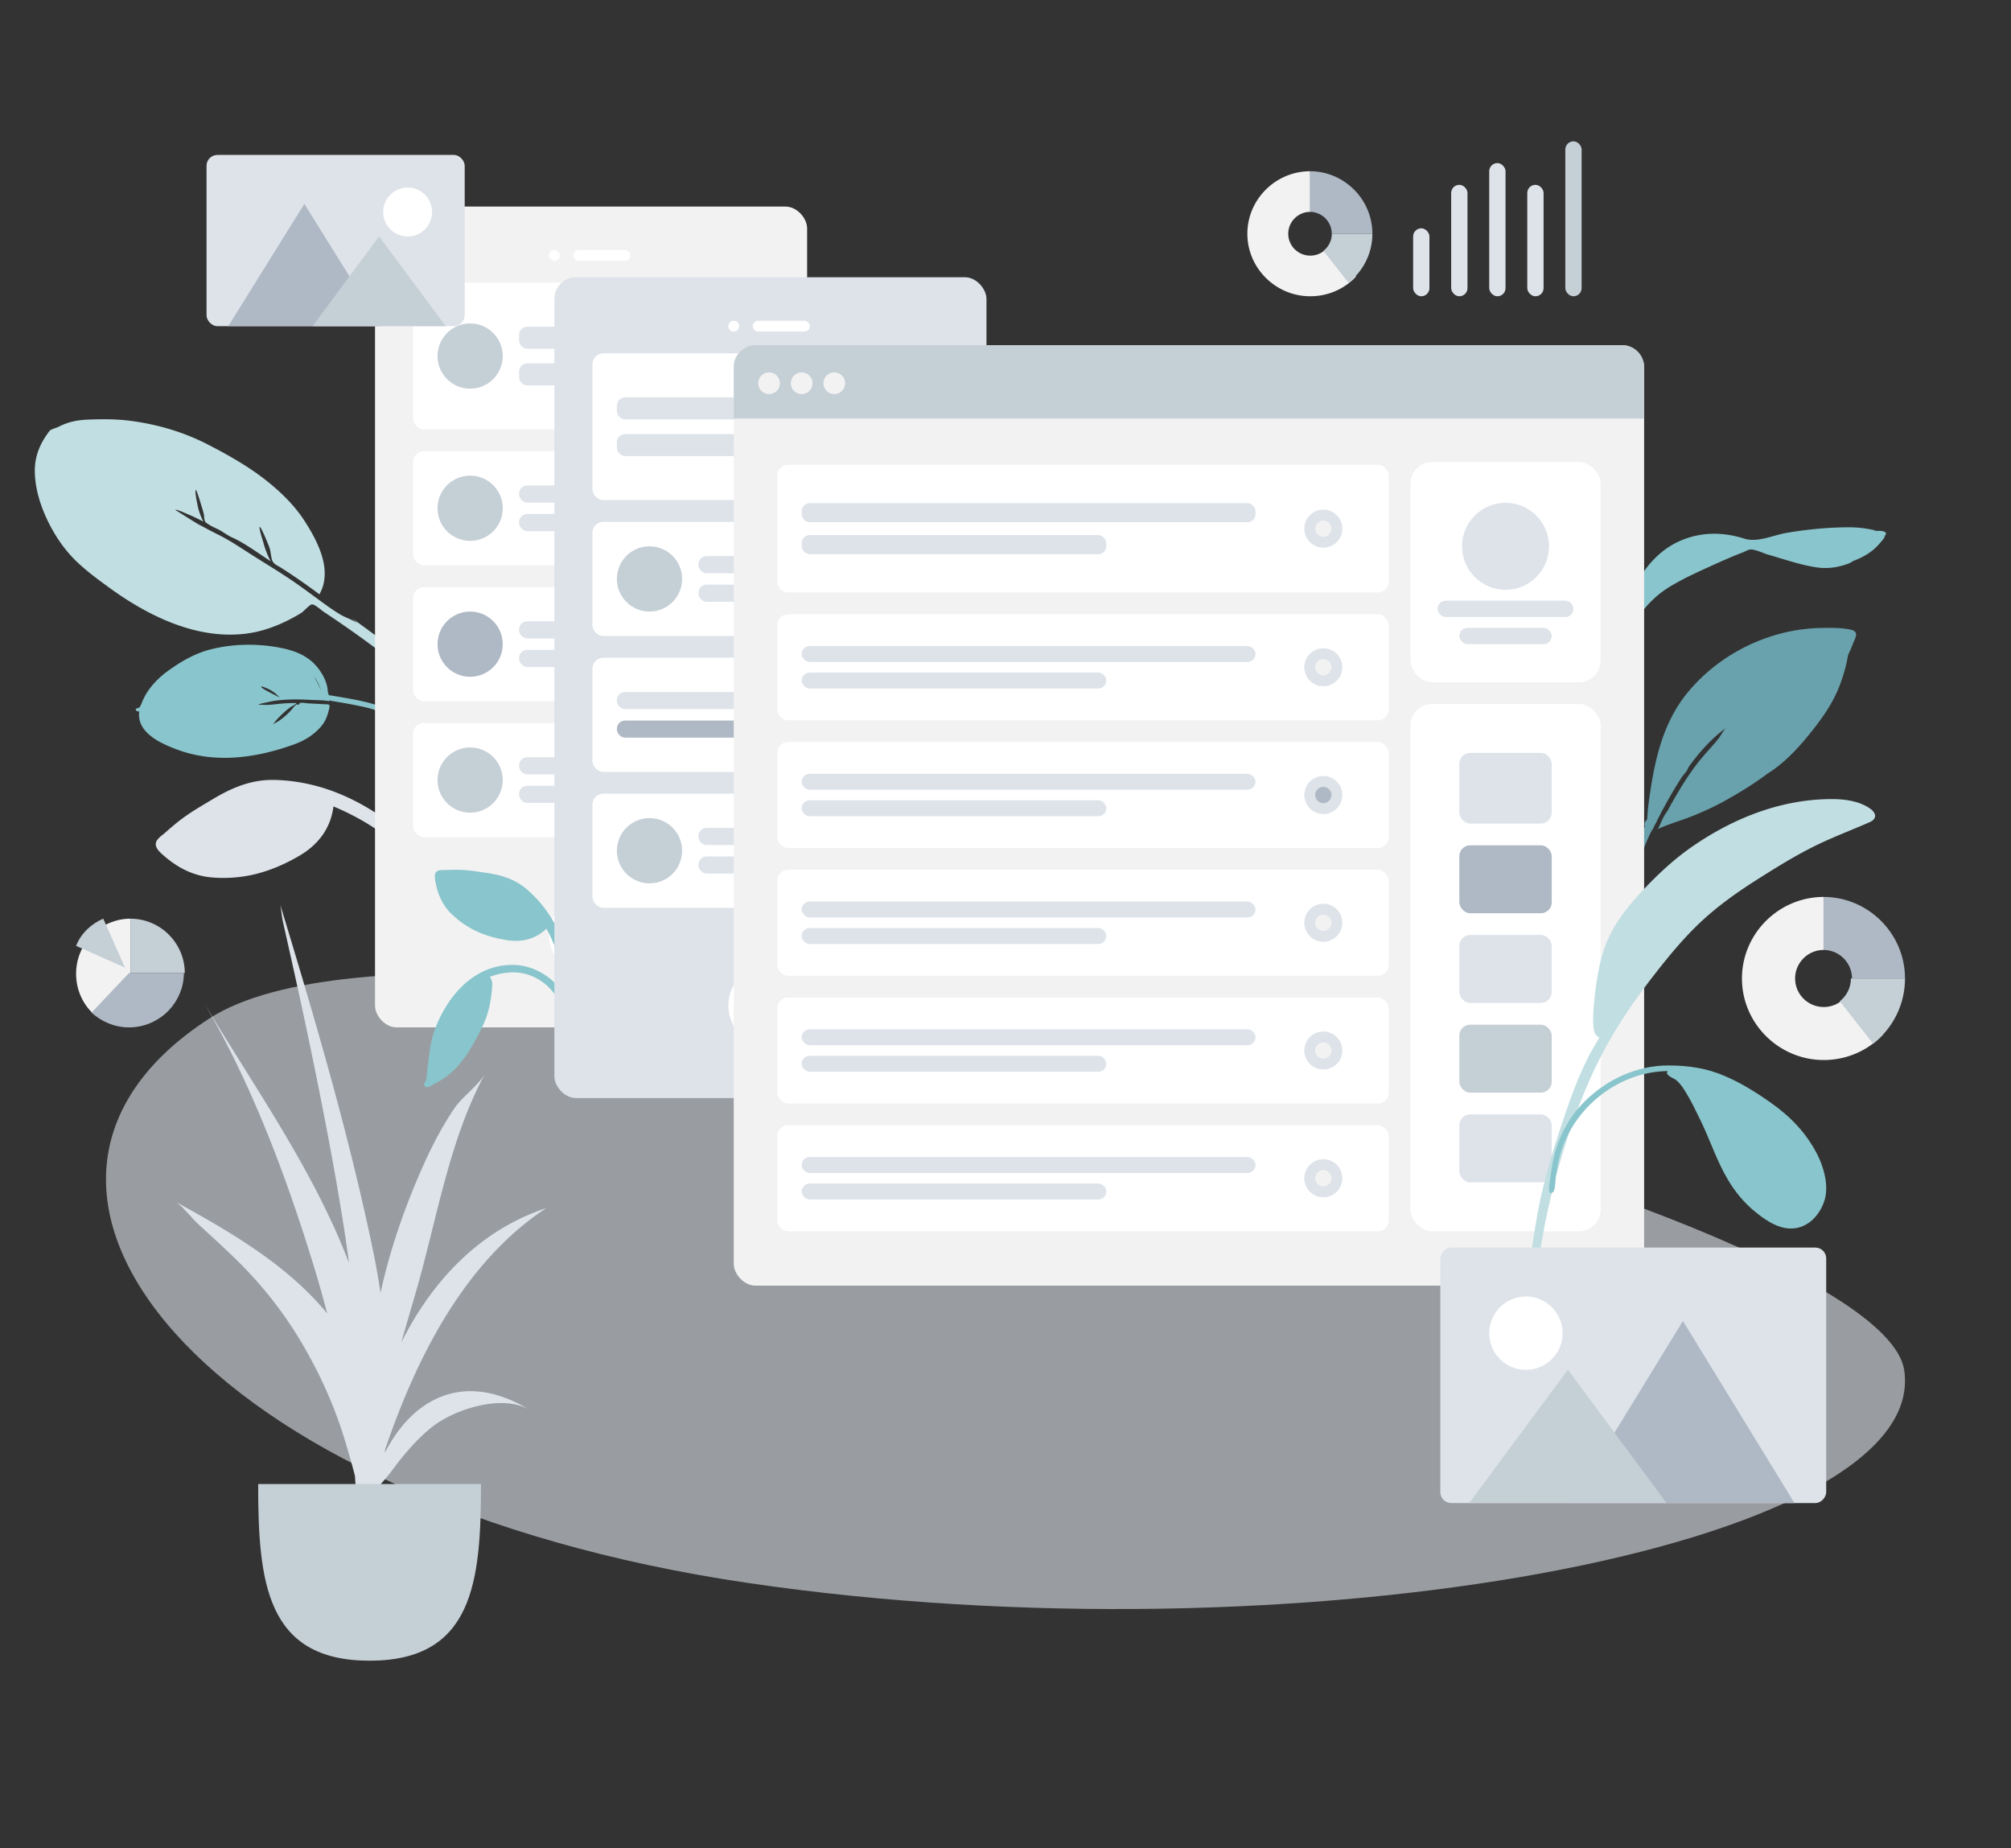 <svg width="740" height="680" xmlns="http://www.w3.org/2000/svg"><rect width="100%" height="100%" fill="#333333" stroke="none"/><g fill="none" fill-rule="evenodd"><path d="M690.225 195.334c-.533-.388-1.799-.525-2.387-.642-2.448-.482-4.969-.692-7.464-.692-7.693.012-15.51.767-23.076 2.074-4.804.83-10.61 3.622-15.389 2.105-8.324-2.642-16.737-2.512-24.635 1.26-7.22 3.45-12.702 10-15.901 17.078-.483 1.069-2.44 5.002-2.995 7.653a31.014 31.014 0 00-.67 1.641 82.965 82.965 0 00-1.59 4.777c-.208.684-.73 2.194-.11 2.486a45.46 45.46 0 00-2.597 5.652c-2.125 5.652-4.449 11.852-5.196 17.842a27.912 27.912 0 00-.03 6.671c.127 1.099.075 3.307.82 4.143 1.58 1.772 2.391-.71 2.213-1.89-1.36-9.007 1.267-17.465 4.38-25.93 2.014-5.475 5.322-10.484 9.028-15.02 2.999-3.67 6.216-6.562 10.327-8.996 5.028-2.977 10.403-5.383 15.728-7.797 3.503-1.588 7.01-3.134 10.61-4.502.8-.305 2.06-1.086 2.948-1.089 1.877-.006 4.538 1.379 6.35 1.894 5.965 1.696 12.005 3.867 18.17 4.733 3.953.556 7.657-.07 11.354-1.387.378-.134 1.012-.48 1.788-.974 2.745-1.056 5.342-2.385 7.603-4.303 1.302-1.104 2.485-2.532 3.563-3.839a2.01 2.01 0 00.47-1.264c.244-.127.406-.277.443-.45.269-1.287-2.184-1.31-3.755-1.234" fill="#89C5CC"/><path d="M65.273 302.54a113.024 113.024 0 00-4.433 3.77c-1.101.99-3.049 2.175-3.444 3.675-.41 1.559.886 3.018 1.91 3.96 5.417 4.984 11.517 8.353 19.023 8.914 11.558.863 21.617-2.089 31.645-7.896 7.044-4.08 11.71-10.114 12.729-18.262 8.389 3.486 16.502 8.292 23.397 14.19 3.402 2.91 6.332 6.134 9.042 9.708 1.736 2.29 3.415 4.616 4.973 7.032.677 1.05 1.366 2.91 2.484 3.515 1.313.71 2.9-.403 2.835-1.862-.055-1.215-1.366-2.624-1.98-3.617a135.145 135.145 0 00-3.141-4.891c-1.762-2.597-3.583-5.156-5.57-7.586-4.463-5.46-10.142-9.97-16.029-13.815-11.294-7.378-23.689-12.026-37.43-12.42-8.45-.242-15.56 2.645-22.785 6.956-4.5 2.684-9.143 5.324-13.226 8.63" fill="#DDE3E9"/><path d="M174.883 266.856c-8.806-9.069-17.642-18.024-27.48-26.01-5.798-4.705-11.908-8.983-17.892-13.445a57.62 57.62 0 012.028 1.865c-1.868-1.268-4.313-1.985-6.293-3.159-2.21-1.309-4.32-2.806-6.392-4.316-4.043-2.946-8.025-5.948-12.18-8.74-4.631-3.11-9.43-5.985-14.138-8.979-3.997-2.54-8.042-5.32-12.318-7.398-2.33-1.132-4.665-2.473-7.005-3.654-.783-.395-8.729-5.412-8.709-5.427.44-.331 4.438 1.547 5.056 1.8 1.806.738 3.534 1.62 5.27 2.5-.953-1.88-1.707-3.855-2.118-5.935-.127-.641-1.143-5.314-.623-5.706.26-.195 2.794 8.164 2.924 8.967.106.653.09 1.593.304 2.212.345.998.328.696 1.088 1.259 1.393 1.03 3.242 1.675 4.75 2.537.813.453 3.33 2.253 4.846 2.766 4.587 2.228 9.237 5.656 13.596 8.502a32.055 32.055 0 01-2.65-6.754c-.15-.559-1.78-5.576-1.384-5.874.445-.335 3.549 7.328 3.733 8.053.341 1.348.412 2.847.84 4.159.47 1.439 1.934 1.949 3.254 2.788 4.857 3.086 9.548 6.365 14.16 9.795 5.033-8.95-.77-19.76-5.66-27.27-3.526-5.412-8.271-10.052-13.282-14.103-6.688-5.407-14.339-9.726-21.98-13.677-8.905-4.603-18.53-7.456-28.535-8.773-5.233-.69-10.586-.67-15.872-.45-2.582.109-5.06.45-7.535 1.293a24.57 24.57 0 00-3.244 1.395c-.798.407-2.729.837-3.187 1.444-3.778 4.917-5.71 9.816-5.415 15.994.279 5.848 2.126 11.7 4.632 16.916 2.792 5.809 6.382 11.08 11.078 15.505 3.582 3.376 7.587 6.314 11.566 9.214 14.151 10.313 32.092 19.283 50.42 16.978 5.933-.745 11.576-2.82 16.85-5.64 1.242-.664 2.477-1.336 3.65-2.12.79-.529 2.905-2.912 3.7-2.998 1.09-.12 3.44 2.099 4.462 2.774 7.774 5.131 15.344 10.54 22.755 16.169 7.886 5.988 15.384 12.384 22.662 19.08 3.095 2.849 6.17 5.703 9.176 8.647.7.685 2.411 3.207 3.68 3.321.802.073 1.343-.612 1.229-1.355-.2-1.29-2.915-3.222-3.817-4.15" fill="#C1DEE2"/><path d="M680.98 231.66c-3.41-.745-7.177-.688-10.651-.627-18.634.254-36.932 9.076-48.84 23.172-10.138 12-12.926 26.92-14.929 42.002-.198 1.497-.283 2.985-.395 4.486-.024.322-.06.61-.099.88-.787.704-1.2 1.525-.734 2.427-1.735 3.797-3.203 7.69-4.463 11.706-3.707 11.82-7.477 23.865-5.155 36.294.543-6.84 1.685-13.834 3.05-20.562.078-.386.163-.77.251-1.151l.027-.12a44.965 44.965 0 011.875-6.026l.024-.064c.101-.259.208-.517.314-.774.219-.533.444-1.065.682-1.594.08-.18.158-.363.233-.546 1.112-2.726 1.581-5.798 2.578-8.618.238-.641.487-1.28.748-1.916l.047-.111a83.49 83.49 0 012.31-5.072c.448-.336.687-1.172 1.074-1.931.08-.15.704-1.147.89-1.722.486-.939.97-1.878 1.458-2.816l-.044.017 1.467-2.69.323-.589.524-.938a176.938 176.938 0 015.16-8.61c.642-1.009 2.174-2.456 2.468-3.588.01-.043.013-.082.02-.122 3.9-5.478 8.39-10.53 13.774-14.533-.651.704-2.035 3.091-2.4 3.564-1.12 1.447-2.335 2.794-3.554 4.158-2.185 2.443-4.317 4.963-6.212 7.628-3.466 4.874-6.455 10.003-9.282 15.236-.026.03-.056.06-.081.09-1.42 1.752-2.315 4.398-3.337 6.4 4.046-1.873 8.52-3.094 12.673-4.758 4.142-1.66 8.17-3.507 12.06-5.676 5.17-2.884 10.532-6.14 15.416-9.823 5.597-3.472 10.301-8.251 14.453-13.266 4.912-5.934 9.414-11.92 12.198-19.124 1.368-3.54 2.444-7.232 3.082-10.967.028-.162.063-.339.102-.522a35.926 35.926 0 001.726-3.958c.777-2.14 2.614-4.494-.83-5.246" fill="#69A1AC"/><path d="M103.008 256.729c-1.068-1.157-2.268-2.201-3.677-2.946-.357-.188-3.01-1.449-3.183-1.172-.403.644 6.54 3.748 6.86 4.118M115.59 249c-.009.049.911 1.61 1.162 2.09a54.377 54.377 0 011.488 3.104c-.685-1.841-1.39-3.55-2.65-5.194m-64.345 12.709c-.886.285-1.951-.84-.802-1.117.93-.222.884-.274 1.302-1.024.34-.608.548-1.35.846-1.988.63-1.354 1.347-2.646 2.226-3.856 1.883-2.594 4.178-4.829 6.752-6.713 4.492-3.286 9.529-6.29 14.872-7.8 8.495-2.4 18.164-2.548 26.672-.884 5.27 1.03 10.085 2.822 13.584 7.065 1.75 2.12 3.122 4.604 3.722 7.34.157.714.127 1.51.324 2.21.3 1.076.168.79 1.427.998 1.374.229 2.747.462 4.12.7 3.595.622 7.211 1.282 10.714 2.29 1.153.333 2.28.739 3.382 1.21.833.356 4.15 1.475 4.553 2.557.67 1.8-1.577.985-2.276.592a27 27 0 00-1.877-.959c-1.605-.742-3.277-1.317-4.987-1.774-1.848-.494-3.733-.863-5.612-1.233a212.99 212.99 0 00-5.27-.957c-.978-.166-1.956-.328-2.935-.49-.335-.055-.924-.344-.88.09-2.057-.396-4.283-.339-6.379-.448-2.567-.134-5.144-.244-7.72-.164-1.858.058-3.717.18-5.566.43a28.26 28.26 0 00-3.202.63c-.583.148-2.878.463-3.195.97.136-.218 2.67-.006 2.992-.019 1.29-.048 2.57-.176 3.854-.32a59.868 59.868 0 017.162-.385c-.009.42-1.643 1.168-2.042 1.446a23.047 23.047 0 00-2.55 2.052c-1.407 1.315-3.093 2.944-4.066 4.503.287-.46 1.702-1.057 2.205-1.408a29.577 29.577 0 002.339-1.803 29.639 29.639 0 001.963-1.885c.632-.653 1.49-2.012 2.32-2.447.05-.027.412.26.617.162.208-.098.466-.588.519-.608.772-.298 2.24.073 3.053.11 2.107.098 4.213.225 6.318.34.653.037 1.207-.112 1.454.37.262.513-.219 1.862-.356 2.42-.508 2.077-1.41 3.938-2.829 5.547-2.658 3.013-5.936 5.021-9.64 6.365-14.184 5.146-29.275 7.207-43.455 1.854-5.87-2.217-14.711-6.177-13.653-13.97" fill="#89C5CC"/><path d="M700.711 504.152c9.65 65.324-224.374 107.933-425.803 78.197C73.478 552.614-18.928 436.493 77.19 374.62c96.119-61.874 613.87 64.208 623.52 129.532z" opacity=".6" fill="#DDE3E9"/><g transform="translate(138 76)"><rect fill="#F2F2F2" width="159" height="302" rx="8"/><circle fill="#FFF" cx="79" cy="268" r="15"/><g transform="translate(64 16)" fill="#FFF"><circle cx="2" cy="2" r="2"/><rect x="9" width="21" height="4" rx="2"/></g><g transform="translate(14 28)"><rect fill="#FFF" width="131" height="54" rx="4"/><g transform="translate(39 16.2)" fill="#DDE3E9"><rect width="73" height="8.1" rx="3"/><rect y="13.5" width="49" height="8.1" rx="3"/></g><circle fill="#C5CFD6" cx="21" cy="27" r="12"/></g><g transform="translate(14 90)"><rect fill="#FFF" width="131" height="42" rx="4"/><g transform="translate(39 12.6)" fill="#DDE3E9"><rect width="73" height="6.3" rx="3"/><rect y="10.5" width="49" height="6.3" rx="3"/></g><circle fill="#C5CFD6" cx="21" cy="21" r="12"/></g><g transform="translate(14 140)"><rect fill="#FFF" width="131" height="42" rx="4"/><g transform="translate(39 12.6)" fill="#DDE3E9"><rect width="73" height="6.3" rx="3"/><rect y="10.5" width="49" height="6.3" rx="3"/></g><circle fill="#AFB9C5" cx="21" cy="21" r="12"/></g><g transform="translate(14 190)"><rect fill="#FFF" width="131" height="42" rx="4"/><g transform="translate(39 12.6)" fill="#DDE3E9"><rect width="73" height="6.3" rx="3"/><rect y="10.5" width="49" height="6.3" rx="3"/></g><circle fill="#C5CFD6" cx="21" cy="21" r="12"/></g></g><g transform="translate(156 102)"><g fill="#89C5CC"><path d="M12.14 218c-1.325 0-2.646.027-3.969.095-1.009.053-2.55-.156-3.403.473-.887.653-.826 1.99-.687 2.933.732 4.992 2.52 9.418 6.258 12.955 5.757 5.445 12.356 8.212 20.165 9.444 5.486.866 10.55-.336 14.588-4.237 2.95 5.476 5.189 11.536 6.312 17.652.554 3.018.723 6 .626 9.073-.063 1.968-.171 3.932-.382 5.89-.092.852-.526 2.14-.193 2.945.391.944 1.71 1.036 2.302.23.493-.67.403-1.987.504-2.78.168-1.318.323-2.637.434-3.96.18-2.144.314-4.293.304-6.445-.022-4.833-1.097-9.685-2.567-14.273-2.82-8.803-7.395-16.626-14.511-22.764-4.376-3.774-9.384-5.302-15.065-6.123-3.538-.51-7.133-1.108-10.716-1.108"/><path d="M32.571 253c-14.299 0-23.929 11.524-28.482 23.502-1.717 4.514-2.12 9.472-2.78 14.212-.213 1.522-.134 3.84-.752 5.195-.224.492-.738.668-.492 1.338.149.405.44.654.879.734.899.166 2.17-.814 2.942-1.2 6.396-3.208 10.598-8.168 14.026-14.236 2.126-3.761 4.282-7.666 5.544-11.795.771-2.523 1.22-5.18 1.484-7.796.104-1.03.204-2.086.198-3.122-.006-1.03-.485-1.573-.829-2.468 4.771-1.806 10.157-2.298 14.99-.427 4.47 1.731 8.183 5.076 10.262 9.279.54 1.092.957 2.244 1.26 3.42.199.77.208 1.768.577 2.464.892 1.688 2.77.56 2.59-1.011-.503-4.381-3.01-8.78-6.213-11.826-4.04-3.842-9.517-6.263-15.204-6.263"/></g><rect fill="#DDE3E9" x="48" width="159" height="302" rx="8"/><circle fill="#FFF" cx="127" cy="268" r="15"/><g transform="translate(112 16)" fill="#FFF"><circle cx="2" cy="2" r="2"/><rect x="9" width="21" height="4" rx="2"/></g><g transform="translate(62 28)"><rect fill="#FFF" width="131" height="54" rx="4"/><g transform="translate(9 16.2)" fill="#DDE3E9"><rect width="73" height="8.1" rx="3"/><rect y="13.5" width="49" height="8.1" rx="3"/></g><g transform="translate(110 20)"><circle fill="#DDE3E9" cx="7" cy="7" r="7"/><circle fill="#F2F2F2" cx="7" cy="7" r="3"/></g></g><g transform="translate(62 90)"><rect fill="#FFF" width="131" height="42" rx="4"/><g transform="translate(39 12.6)" fill="#DDE3E9"><rect width="73" height="6.3" rx="3"/><rect y="10.5" width="49" height="6.3" rx="3"/></g><circle fill="#C5CFD6" cx="21" cy="21" r="12"/></g><g transform="translate(62 140)"><rect fill="#FFF" width="131" height="42" rx="4"/><g transform="translate(9 12.6)"><rect fill="#DDE3E9" width="73" height="6.3" rx="3"/><rect fill="#AFB9C5" y="10.5" width="49" height="6.3" rx="3"/></g><g transform="translate(110 14)"><circle fill="#DDE3E9" cx="7" cy="7" r="7"/><circle fill="#F2F2F2" cx="7" cy="7" r="3"/></g></g><g transform="translate(62 190)"><rect fill="#FFF" width="131" height="42" rx="4"/><g transform="translate(39 12.6)" fill="#DDE3E9"><rect width="73" height="6.3" rx="3"/><rect y="10.5" width="49" height="6.3" rx="3"/></g><circle fill="#C5CFD6" cx="21" cy="21" r="12"/></g></g><g transform="translate(270 127)"><rect fill="#F2F2F2" width="335" height="346" rx="8"/><rect fill="#FFF" x="249" y="43" width="70" height="81" rx="8"/><g transform="translate(259 58)" fill="#DDE3E9"><circle cx="25" cy="16" r="16"/><rect y="36" width="50" height="6" rx="3"/><rect x="8" y="46" width="34" height="6" rx="3"/></g><path d="M8 0h319a8 8 0 018 8v19H0V8a8 8 0 018-8z" fill="#C5CFD6"/><g transform="translate(9 10)" fill="#F2F2F2"><circle cx="4" cy="4" r="4"/><circle cx="16" cy="4" r="4"/><circle cx="28" cy="4" r="4"/></g><g transform="translate(249 132)"><rect fill="#FFF" width="70" height="194" rx="8"/><g transform="translate(18 18)"><rect fill="#DDE3E9" width="34" height="26" rx="4"/><rect fill="#AFB9C5" y="34" width="34" height="25" rx="4"/><rect fill="#DDE3E9" y="67" width="34" height="25" rx="4"/><rect fill="#DDE3E9" y="133" width="34" height="25" rx="4"/><rect fill="#C5CFD6" y="100" width="34" height="25" rx="4"/></g></g><g transform="translate(16 44)"><rect fill="#FFF" width="225" height="47" rx="4"/><g transform="translate(9 14.1)" fill="#DDE3E9"><rect width="167" height="7.05" rx="3"/><rect y="11.75" width="112.096" height="7.05" rx="3"/></g><g transform="translate(193.954 16.5)"><circle fill="#DDE3E9" cx="7" cy="7" r="7"/><circle fill="#F2F2F2" cx="7" cy="7" r="3"/></g></g><g transform="translate(16 99)"><rect fill="#FFF" width="225" height="39" rx="4"/><g transform="translate(9 11.7)" fill="#DDE3E9"><rect width="167" height="5.85" rx="2.925"/><rect y="9.75" width="112.096" height="5.85" rx="2.925"/></g><g transform="translate(193.954 12.5)"><circle fill="#DDE3E9" cx="7" cy="7" r="7"/><circle fill="#F2F2F2" cx="7" cy="7" r="3"/></g></g><g transform="translate(16 146)"><rect fill="#FFF" width="225" height="39" rx="4"/><g transform="translate(9 11.7)" fill="#DDE3E9"><rect width="167" height="5.85" rx="2.925"/><rect y="9.75" width="112.096" height="5.85" rx="2.925"/></g><g transform="translate(193.954 12.5)"><circle fill="#DDE3E9" cx="7" cy="7" r="7"/><circle fill="#AFB9C5" cx="7" cy="7" r="3"/></g></g><g transform="translate(16 287)"><rect fill="#FFF" width="225" height="39" rx="4"/><g transform="translate(9 11.7)" fill="#DDE3E9"><rect width="167" height="5.85" rx="2.925"/><rect y="9.75" width="112.096" height="5.85" rx="2.925"/></g><g transform="translate(193.954 12.5)"><circle fill="#DDE3E9" cx="7" cy="7" r="7"/><circle fill="#F2F2F2" cx="7" cy="7" r="3"/></g></g><g transform="translate(16 240)"><rect fill="#FFF" width="225" height="39" rx="4"/><g transform="translate(9 11.7)" fill="#DDE3E9"><rect width="167" height="5.85" rx="2.925"/><rect y="9.75" width="112.096" height="5.85" rx="2.925"/></g><g transform="translate(193.954 12.5)"><circle fill="#DDE3E9" cx="7" cy="7" r="7"/><circle fill="#F2F2F2" cx="7" cy="7" r="3"/></g></g><g transform="translate(16 193)"><rect fill="#FFF" width="225" height="39" rx="4"/><g transform="translate(9 11.7)" fill="#DDE3E9"><rect width="167" height="5.85" rx="2.925"/><rect y="9.75" width="112.096" height="5.85" rx="2.925"/></g><g transform="translate(193.954 12.5)"><circle fill="#DDE3E9" cx="7" cy="7" r="7"/><circle fill="#F2F2F2" cx="7" cy="7" r="3"/></g></g></g><path d="M687.986 297.376c-3.945-2.675-9.19-3.376-13.91-3.376-18.436 0-35.765 6.84-50.735 17.032-8.203 5.584-15.54 12.696-22.02 20.1-3.739 4.275-7.073 8.898-9.434 14.041-1.593 3.471-2.686 7.088-3.427 10.818-.903 4.546-1.62 9.184-1.945 13.806-.128 1.82-1.185 11.477 1.84 11.64a4.177 4.177 0 00-.002.67c-6.57 10.273-10.63 22.313-14.395 33.728-3.275 9.934-6.194 19.951-8.088 30.228a329.391 329.391 0 00-4.912 40.987c-.167 2.949-.282 5.9-.381 8.853-.084 2.52-.169 5.038-.252 7.558-.092 2.823-.589 6.073-.14 8.88.39 2.443 2.506 2.073 2.6-.359.113-2.937.094-5.88.223-8.82.17-3.9.347-7.801.538-11.701 1.329-27.092 6.314-53.786 15.515-79.377 3.724-10.356 7.99-20.16 13.474-29.74 4.821-8.422 10.62-16.577 16.549-24.171 5.761-7.38 11.752-14.59 18.811-20.843 5.73-5.074 12.031-9.495 18.509-13.608 8.227-5.224 16.439-10.32 25.351-14.331 4.633-2.084 9.353-3.95 14.022-5.95.84-.36 1.74-.71 2.548-1.126 2.695-1.39 1.808-3.483-.34-4.94" fill="#C1DEE2"/><path d="M613.818 392c7.477 0 14.13.972 21.02 3.943 5.947 2.565 11.367 5.96 16.629 9.656 7.401 5.199 13.231 11.25 17.312 19.266 2.438 4.79 4.227 11.566 2.59 16.79-1.93 6.152-7.225 11.284-14.2 10.2-4.313-.67-8.266-3.525-11.544-6.212-3.922-3.215-7.06-7.08-9.653-11.373-4.228-7.003-6.712-14.92-10.304-22.237-1.704-3.473-3.351-6.97-5.393-10.27-1.01-1.635-2.086-3.254-3.619-4.469-.82-.65-4.278-1.774-2.956-3.233-19.39.254-36.568 15.146-40.29 33.58-.347 1.718-.618 3.45-.905 5.179-.18 1.091-.107 5.117-1.083 5.814-2.152 1.538-1.248-3.135-1.155-3.808.239-1.739.493-3.476.76-5.21 1.454-9.435 5.654-18.205 12.658-24.933C591.695 396.99 602.5 392 613.818 392" fill="#89C5CC"/><path d="M74.938 368.736c18.666 31.316 40.407 61.638 53.463 95.877a503.705 503.705 0 00-1.709-12.093c-3.312-21.341-7.43-42.526-11.756-63.685-2.203-10.773-4.534-21.508-6.924-32.24-1.285-5.766-2.555-11.534-3.867-17.293-.318-1.396-.59-3.833-.988-6.302 12.688 41.637 24.924 83.305 33.874 125.942a279.132 279.132 0 012.993 16.758c.28-1.272.556-2.544.857-3.813 3.622-15.207 9.054-30.293 15.522-44.513 3.092-6.8 6.643-13.45 10.825-19.648 2.608-3.863 8.758-8.455 11.136-12.412-13.01 23.862-17.707 53.718-25.219 79.66-1.833 6.33-3.678 12.65-5.486 18.981 11.328-22.718 28.904-41.384 53.341-49.472-29.58 19.544-47.322 53.771-59.278 88.777-.04.415-.086.83-.127 1.246 3.519-6.677 7.95-12.717 13.956-16.946 12.856-9.056 27.116-6.418 39.586 1.35-9.787-6.221-27.474-.556-35.709 5.767-5.895 4.526-10.933 10.598-15.308 16.523-1.048 1.42-2.479 3.077-3.99 4.844A218.406 218.406 0 01129.672 587c.807-3.889.224-10.108.448-13.007.024-.314.044-.628.068-.94a877.209 877.209 0 00-2.152 8.784c1.374-5.506 2.12-11.254 2.703-17.06.15-2.496.297-4.992.451-7.487a242.558 242.558 0 00-.574-14.254c-1.17-4.628-2.48-8.994-3.56-12.625-3.897-13.1-9.612-25.651-16.645-37.36-6.417-10.685-14.099-20.363-22.966-29.116-4.78-4.718-9.784-9.21-14.716-13.765-1.784-1.647-4.972-5.696-7.729-7.807 20.08 11.07 40.749 23.047 55.398 40.885a444.574 444.574 0 00-5.556-19.468c-10.01-32.326-22.65-65.827-39.904-95.044z" fill="#DDE3E9"/><path d="M95 546c0 35.899 2.843 65 41 65s41-29.101 41-65" fill="#C5CFD6"/><g transform="translate(520 52)"><rect fill="#DDE3E9" y="32" width="6" height="25" rx="3"/><rect fill="#DDE3E9" x="14" y="16" width="6" height="41" rx="3"/><rect fill="#DDE3E9" x="28" y="8" width="6" height="49" rx="3"/><rect fill="#DDE3E9" x="42" y="16" width="6" height="41" rx="3"/><rect fill="#C5CFD6" x="56" width="6" height="57" rx="3"/></g><path d="M28 358.256C28 347.117 37.002 338 48 338v20.256L34.332 373C30.444 369.395 28 364.107 28 358.256z" fill="#F2F2F2"/><path d="M47.47 358h20.198c0 5.221-2.13 10.113-5.497 13.668-3.703 3.888-8.976 6.332-14.7 6.332-5.273 0-10.099-2.109-13.803-5.443L47.471 358z" fill="#AFB9C5"/><path d="M68 358c0-10.998-9.002-20-20-20v20h20zm-30-20l8 18-18-8c1.78-4.666 5.777-8.22 10-10z" fill="#C5CFD6"/><path d="M678.766 367.179a10.507 10.507 0 01-7.67 3.321c-5.818 0-10.534-4.701-10.534-10.5s4.716-10.5 10.533-10.5V330C654.545 330 641 343.503 641 360s13.546 30 30.095 30c8.693 0 16.55-3.666 21.905-9.498l-14.234-13.323z" fill="#F2F2F2"/><path d="M671 330v19.5c5.799 0 10.5 4.701 10.5 10.5H701c0-16.497-13.503-30-30-30z" fill="#AFB9C5"/><path d="M681.097 360c0 3.407-1.605 6.435-4.097 8.39L689.262 384c7.137-5.588 11.738-14.25 11.738-24h-19.903z" fill="#C5CFD6"/><path d="M488.051 91.504a8.095 8.095 0 01-5.9 2.546c-4.476 0-8.103-3.604-8.103-8.05 0-4.446 3.627-8.05 8.102-8.05V63C469.42 63 459 73.352 459 86s10.42 23 23.15 23c6.687 0 12.73-2.81 16.85-7.282l-10.949-10.214z" fill="#F2F2F2"/><path d="M482 63v14.95a8.05 8.05 0 018.05 8.05H505c0-12.648-10.352-23-23-23z" fill="#AFB9C5"/><path d="M490.073 86A7.98 7.98 0 01487 92.293L496.196 104C501.55 99.809 505 93.312 505 86h-14.927z" fill="#C5CFD6"/><g transform="translate(76 57)"><path d="M48.007 51.986l-.014.032c.006-.01.014-.05.014-.032" fill="#C5CFD6"/><path d="M47.998 52.001l-.002.01c0-.01.018-.04.002-.01" fill="#C5CFD6"/><path d="M48.067 51.832c-.014.04-.032.078-.048.118l.024-.056c-.208.52-.076.182.024-.062" fill="#C5CFD6"/><path d="M48.022 51.953l-.024.056c-.058.112.024-.056.024-.056m-.022.048v-.002zm-.001.001l.002-.004-.002.004m-.009.014c-.012.024.056-.092 0 0" fill="#C5CFD6"/><path d="M47.998 52.002l.004-.004c-.002.002-.002.004-.004.004" fill="#C5CFD6"/><rect fill="#DDE3E9" width="95" height="63" rx="4"/><path fill="#AFB9C5" d="M36 18L8 63h56z"/><path fill="#C5CFD6" d="M63.5 30L39 63h49z"/><circle fill="#FFF" cx="74" cy="21" r="9"/></g><g transform="matrix(-1 0 0 1 672 459)"><path d="M71.007 76.986l-.014.032c.006-.01.014-.05.014-.032" fill="#C5CFD6"/><path d="M70.998 77.001l-.002.01c0-.01.018-.04.002-.01" fill="#C5CFD6"/><path d="M71.067 76.832c-.014.04-.032.078-.048.118l.024-.056c-.208.52-.076.182.024-.062" fill="#C5CFD6"/><path d="M71.022 76.953l-.024.056c-.058.112.024-.056.024-.056m-.022.048v-.002zm-.001.001l.002-.004-.002.004m-.009.014c-.012.024.056-.092 0 0" fill="#C5CFD6"/><path d="M70.998 77.002l.004-.004c-.002.002-.002.004-.004.004" fill="#C5CFD6"/><rect fill="#DDE3E9" width="142" height="94" rx="4"/><path fill="#AFB9C5" d="M52.726 27L11.67 94h82.11z"/><path fill="#C5CFD6" d="M95.056 44.946L58.76 94h72.59z"/><circle fill="#FFF" cx="110.5" cy="31.5" r="13.5"/></g></g></svg>